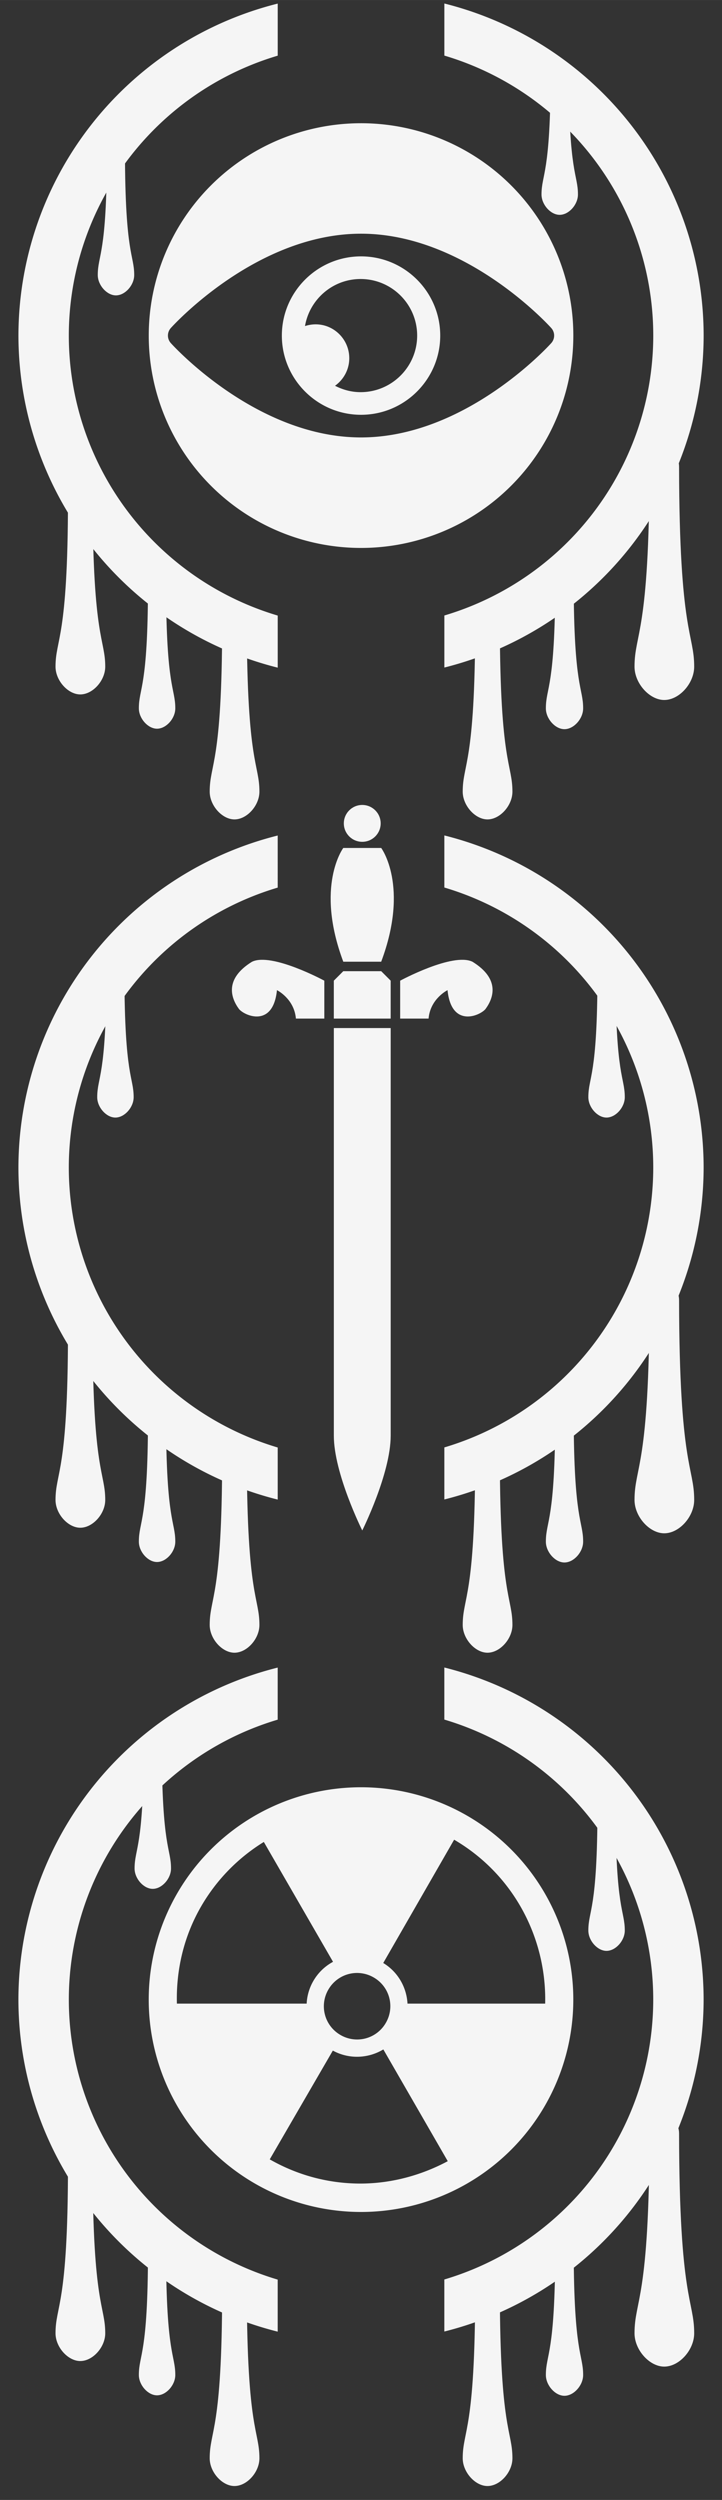 <?xml version="1.0" encoding="UTF-8" standalone="no"?>
<svg
   xmlns:dc="http://purl.org/dc/elements/1.1/"
   xmlns:cc="http://creativecommons.org/ns#"
   xmlns:rdf="http://www.w3.org/1999/02/22-rdf-syntax-ns#"
   xmlns:svg="http://www.w3.org/2000/svg"
   xmlns="http://www.w3.org/2000/svg"
   xmlns:sodipodi="http://sodipodi.sourceforge.net/DTD/sodipodi-0.dtd"
   xmlns:inkscape="http://www.inkscape.org/namespaces/inkscape"
   width="104"
   height="360"
   viewBox="0 0 27.517 95.25"
   version="1.1"
   id="svg96"
   sodipodi:docname="map-decal-club-02.svg"
   inkscape:version="0.92.2 (5c3e80d, 2017-08-06)">
  <rect x="0" y="0" width="27.517" height="95.25" fill="#333333" stroke="none"/>
  <sodipodi:namedview
     pagecolor="#ffffff"
     bordercolor="#666666"
     borderopacity="1"
     objecttolerance="10"
     gridtolerance="10"
     guidetolerance="10"
     inkscape:pageopacity="0"
     inkscape:pageshadow="2"
     inkscape:window-width="1920"
     inkscape:window-height="1017"
     id="namedview98"
     showgrid="true"
     inkscape:showpageshadow="false"
     fit-margin-top="0"
     fit-margin-left="0"
     fit-margin-right="0"
     fit-margin-bottom="0"
     inkscape:zoom="0.98611111"
     inkscape:cx="76.350367"
     inkscape:cy="133.5643"
     inkscape:window-x="1912"
     inkscape:window-y="-8"
     inkscape:window-maximized="1"
     inkscape:current-layer="svg96"
     inkscape:object-paths="true"
     inkscape:snap-intersection-paths="true"
     inkscape:snap-smooth-nodes="true"
     inkscape:snap-midpoints="true">
    <inkscape:grid
       type="xygrid"
       id="grid955"
       empspacing="4"
       spacingy="0.529"
       spacingx="0.529"
       originx="0"
       originy="0" />
  </sodipodi:namedview>
  <defs
     id="defs8" />
  <g
     id="g4865"
     transform="matrix(1.5,0,0,1.5,-16.908,29.642)"
     style="fill:#f5f5f5;fill-opacity:1">
    <path
       inkscape:connector-curvature="0"
       id="circle856-4"
       d="m 29.15,9.894 a 8.705,8.705 0 0 0 -6.588,-8.435 v 1.323 a 7.424,7.424 0 0 1 5.308,7.112 7.424,7.424 0 0 1 -5.308,7.11 v 1.322 a 8.705,8.705 0 0 0 6.588,-8.433 z m -10.822,-8.433 a 8.705,8.705 0 0 0 -6.588,8.433 8.705,8.705 0 0 0 6.588,8.435 v -1.323 a 7.424,7.424 0 0 1 -5.308,-7.112 7.424,7.424 0 0 1 5.308,-7.11 z"
       style="fill:#f5f5f5;fill-opacity:1;stroke:none;stroke-width:1.241;stroke-linecap:square;stroke-linejoin:bevel;stroke-miterlimit:4;stroke-dasharray:none;stroke-opacity:1;paint-order:normal" />
    <g
       style="fill:#f5f5f5;fill-opacity:1"
       transform="matrix(0.455,0,0,0.455,-16.362,4.185)"
       id="g992-5">
      <circle
         r="1.029"
         cy="-6.664"
         cx="80.963"
         id="circle980-0"
         style="fill:#f5f5f5;fill-opacity:1;stroke:none;stroke-width:0.343;stroke-linecap:square;stroke-linejoin:bevel;stroke-miterlimit:4;stroke-dasharray:none;stroke-opacity:1;paint-order:normal" />
      <path
         sodipodi:nodetypes="ccccc"
         inkscape:connector-curvature="0"
         id="path982-6"
         d="m 79.904,-5.292 h 2.117 c 0,0 1.587,2.117 0,6.35 h -2.117 c -1.587,-4.233 0,-6.35 0,-6.35 z"
         style="fill:#f5f5f5;fill-opacity:1;stroke:none;stroke-width:1.058;stroke-linecap:square;stroke-linejoin:bevel;stroke-miterlimit:4;stroke-dasharray:none;stroke-opacity:1;paint-order:normal" />
      <path
         style="fill:#f5f5f5;fill-opacity:1;stroke:none;stroke-width:1.058;stroke-linecap:square;stroke-linejoin:bevel;stroke-miterlimit:4;stroke-dasharray:none;stroke-opacity:1;paint-order:normal"
         d="m 79.904,1.587 h 2.117 l 0.529,0.529 v 2.117 h -3.175 V 2.117 Z"
         id="path984-8"
         inkscape:connector-curvature="0"
         sodipodi:nodetypes="ccccccc" />
      <path
         sodipodi:nodetypes="ccccccc"
         inkscape:connector-curvature="0"
         id="path986-8"
         d="m 87.115,1.058 c 1.551,0.958 1.191,2.02 0.727,2.646 -0.32,0.379 -1.903,1.058 -2.117,-1.058 0,0 -0.963,0.473 -1.058,1.587 h -1.587 V 2.117 c 0,0 2.937,-1.588 4.035,-1.058 z"
         style="fill:#f5f5f5;fill-opacity:1;stroke:none;stroke-width:1.058;stroke-linecap:square;stroke-linejoin:bevel;stroke-miterlimit:4;stroke-dasharray:none;stroke-opacity:1;paint-order:normal" />
      <path
         sodipodi:nodetypes="cccccc"
         inkscape:connector-curvature="0"
         id="path988-4"
         d="m 80.963,32.808 c 0,0 -1.587,-3.175 -1.587,-5.292 V 4.762 h 3.175 V 27.517 c 0,2.117 -1.587,5.292 -1.587,5.292 z"
         style="fill:#f5f5f5;fill-opacity:1;stroke:none;stroke-width:1.058;stroke-linecap:square;stroke-linejoin:bevel;stroke-miterlimit:4;stroke-dasharray:none;stroke-opacity:1;paint-order:normal" />
      <path
         style="fill:#f5f5f5;fill-opacity:1;stroke:none;stroke-width:1.058;stroke-linecap:square;stroke-linejoin:bevel;stroke-miterlimit:4;stroke-dasharray:none;stroke-opacity:1;paint-order:normal"
         d="m 74.81,1.058 c -1.551,0.958 -1.191,2.02 -0.727,2.646 0.32,0.379 1.903,1.058 2.117,-1.058 0,0 0.963,0.473 1.058,1.587 h 1.587 V 2.117 c 0,0 -2.937,-1.588 -4.035,-1.058 z"
         id="path990-8"
         inkscape:connector-curvature="0"
         sodipodi:nodetypes="ccccccc" />
    </g>
  </g>
  <g
     id="g4875"
     transform="matrix(1.5,0,0,1.5,-33.865,10.75)"
     style="fill:#f5f5f5;fill-opacity:1">
    <path
       inkscape:connector-curvature="0"
       style="fill:#f5f5f5;fill-opacity:1;stroke:none;stroke-width:1.184;stroke-linecap:round;stroke-linejoin:round;stroke-miterlimit:4;stroke-dasharray:none;stroke-opacity:1"
       d="m 31.75,6.751 a 5.394,5.394 0 0 0 5.394,-5.394 5.394,5.394 0 0 0 -5.394,-5.394 5.394,5.394 0 0 0 -5.394,5.394 5.394,5.394 0 0 0 5.394,5.394 z m 0,-2.807 c -2.639,0 -4.745,-2.298 -4.833,-2.396 -0.098,-0.109 -0.098,-0.274 0,-0.383 0.088,-0.098 2.194,-2.396 4.833,-2.396 2.639,0 4.745,2.298 4.833,2.396 0.098,0.109 0.098,0.274 0,0.383 -0.088,0.098 -2.194,2.396 -4.833,2.396 z m 0,-0.575 c 1.109,0 2.012,-0.903 2.012,-2.012 0,-1.109 -0.903,-2.012 -2.012,-2.012 -1.109,0 -2.012,0.903 -2.012,2.012 0,1.109 0.903,2.012 2.012,2.012 z m -0.012,-0.575 c -0.235,0 -0.453,-0.062 -0.649,-0.162 0.218,-0.157 0.362,-0.411 0.362,-0.7 0,-0.566 -0.546,-1.003 -1.125,-0.817 0.116,-0.677 0.703,-1.195 1.413,-1.195 0.793,0 1.437,0.645 1.437,1.437 0,0.793 -0.645,1.437 -1.437,1.437 z"
       id="path941" />
    <path
       style="fill:#f5f5f5;fill-opacity:1;stroke:none;stroke-width:1.241;stroke-linecap:square;stroke-linejoin:bevel;stroke-miterlimit:4;stroke-dasharray:none;stroke-opacity:1;paint-order:normal"
       d="m 40.455,1.357 a 8.705,8.705 0 0 0 -6.588,-8.435 v 1.323 a 7.424,7.424 0 0 1 5.308,7.112 7.424,7.424 0 0 1 -5.308,7.11 v 1.322 a 8.705,8.705 0 0 0 6.588,-8.433 z m -10.822,-8.433 a 8.705,8.705 0 0 0 -6.588,8.433 8.705,8.705 0 0 0 6.588,8.435 v -1.323 a 7.424,7.424 0 0 1 -5.308,-7.112 7.424,7.424 0 0 1 5.308,-7.11 z"
       id="path4855"
       inkscape:connector-curvature="0" />
  </g>
  <g
     id="g4871"
     transform="matrix(1.5,0,0,1.5,-5.291,31.736)"
     style="fill:#f5f5f5;fill-opacity:1">
    <path
       id="path9"
       d="m 12.7,24.24 a 5.394,5.394 0 0 0 -5.394,5.394 5.394,5.394 0 0 0 5.394,5.394 5.394,5.394 0 0 0 5.394,-5.394 5.394,5.394 0 0 0 -5.394,-5.394 z m 2.366,1.332 c 1.524,0.891 2.352,2.514 2.313,4.164 H 13.881 c -0.022,-0.411 -0.241,-0.805 -0.616,-1.032 z m -4.835,0.058 1.758,3.044 a 1.274,1.274 0 0 0 -0.5,0.486 1.273,1.273 0 0 0 -0.17,0.576 H 8.022 C 8,28.901 8.187,28.048 8.635,27.271 a 4.669,4.669 0 0 1 1.596,-1.642 z m 2.371,3.327 a 0.843,0.843 0 0 1 0.42,0.114 0.841,0.841 0 0 1 0.309,1.153 0.84,0.84 0 0 1 -1.152,0.309 0.841,0.841 0 0 1 -0.309,-1.153 0.841,0.841 0 0 1 0.733,-0.423 z m 0.665,1.942 1.637,2.839 c -0.717,0.383 -1.522,0.588 -2.337,0.567 -0.747,-0.019 -1.492,-0.217 -2.186,-0.613 l 1.603,-2.763 c 0.414,0.226 0.902,0.2 1.282,-0.029 z"
       style="fill:#f5f5f5;fill-opacity:1;stroke-width:0.587"
       inkscape:connector-curvature="0" />
    <path
       inkscape:connector-curvature="0"
       id="path4867"
       d="m 21.405,29.633 a 8.705,8.705 0 0 0 -6.588,-8.435 v 1.323 a 7.424,7.424 0 0 1 5.308,7.112 7.424,7.424 0 0 1 -5.308,7.11 v 1.322 a 8.705,8.705 0 0 0 6.588,-8.433 z m -10.822,-8.433 a 8.705,8.705 0 0 0 -6.588,8.433 8.705,8.705 0 0 0 6.588,8.435 V 36.746 A 7.424,7.424 0 0 1 5.276,29.633 7.424,7.424 0 0 1 10.583,22.523 Z"
       style="fill:#f5f5f5;fill-opacity:1;stroke:none;stroke-width:1.241;stroke-linecap:square;stroke-linejoin:bevel;stroke-miterlimit:4;stroke-dasharray:none;stroke-opacity:1;paint-order:normal" />
  </g>
  <path
     style="fill:#f5f5f5;fill-opacity:1;stroke:none;stroke-width:1.411;stroke-linecap:round;stroke-linejoin:miter;stroke-miterlimit:4;stroke-dasharray:none;stroke-opacity:1;paint-order:normal"
     d="m 3.061,18.521 c 0.261,0 0.47,0.236 0.47,0.529 0.007,5.292 0.48,5.292 0.48,6.35 0,0.529 -0.474,1.058 -0.951,1.058 -0.47,0 -0.944,-0.529 -0.944,-1.058 0,-1.058 0.474,-1.058 0.474,-6.35 0,-0.293 0.21,-0.529 0.47,-0.529 z"
     id="rect954"
     inkscape:connector-curvature="0"
     sodipodi:nodetypes="sscscss" />
  <path
     sodipodi:nodetypes="sscscss"
     inkscape:connector-curvature="0"
     id="path981"
     d="m 8.937,23.283 c 0.261,0 0.47,0.236 0.47,0.529 0.007,5.292 0.48,5.292 0.48,6.35 0,0.529 -0.474,1.058 -0.951,1.058 -0.47,0 -0.944,-0.529 -0.944,-1.058 0,-1.058 0.474,-1.058 0.474,-6.35 0,-0.293 0.21,-0.529 0.47,-0.529 z"
     style="fill:#f5f5f5;fill-opacity:1;stroke:none;stroke-width:1.411;stroke-linecap:round;stroke-linejoin:miter;stroke-miterlimit:4;stroke-dasharray:none;stroke-opacity:1;paint-order:normal" />
  <path
     style="fill:#f5f5f5;fill-opacity:1;stroke:none;stroke-width:1.035;stroke-linecap:round;stroke-linejoin:miter;stroke-miterlimit:4;stroke-dasharray:none;stroke-opacity:1;paint-order:normal"
     d="m 5.984,21.943 c 0.191,0 0.345,0.173 0.345,0.388 0.005,3.881 0.352,3.881 0.352,4.657 0,0.388 -0.347,0.776 -0.697,0.776 -0.345,0 -0.692,-0.388 -0.692,-0.776 0,-0.776 0.347,-0.776 0.347,-4.657 0,-0.215 0.154,-0.388 0.345,-0.388 z"
     id="path983"
     inkscape:connector-curvature="0"
     sodipodi:nodetypes="sscscss" />
  <path
     sodipodi:nodetypes="sscscss"
     inkscape:connector-curvature="0"
     id="path985"
     d="m 25.317,17.145 c 0.313,0 0.564,0.283 0.564,0.635 0.008,6.35 0.576,6.35 0.576,7.62 0,0.635 -0.568,1.27 -1.141,1.27 -0.564,0 -1.133,-0.635 -1.133,-1.27 0,-1.27 0.568,-1.27 0.568,-7.62 0,-0.352 0.252,-0.635 0.564,-0.635 z"
     style="fill:#f5f5f5;fill-opacity:1;stroke:none;stroke-width:1.693;stroke-linecap:round;stroke-linejoin:miter;stroke-miterlimit:4;stroke-dasharray:none;stroke-opacity:1;paint-order:normal" />
  <path
     style="fill:#f5f5f5;fill-opacity:1;stroke:none;stroke-width:1.411;stroke-linecap:round;stroke-linejoin:miter;stroke-miterlimit:4;stroke-dasharray:none;stroke-opacity:1;paint-order:normal"
     d="m 18.58,23.283 c 0.261,0 0.47,0.236 0.47,0.529 0.007,5.292 0.48,5.292 0.48,6.35 0,0.529 -0.474,1.058 -0.951,1.058 -0.47,0 -0.944,-0.529 -0.944,-1.058 0,-1.058 0.474,-1.058 0.474,-6.35 0,-0.293 0.21,-0.529 0.47,-0.529 z"
     id="path987"
     inkscape:connector-curvature="0"
     sodipodi:nodetypes="sscscss" />
  <path
     sodipodi:nodetypes="sscscss"
     inkscape:connector-curvature="0"
     id="path989"
     d="m 21.512,21.828 c 0.195,0 0.353,0.177 0.353,0.397 0.005,3.969 0.36,3.969 0.36,4.763 0,0.397 -0.355,0.794 -0.713,0.794 -0.353,0 -0.708,-0.397 -0.708,-0.794 0,-0.794 0.355,-0.794 0.355,-4.763 0,-0.22 0.157,-0.397 0.353,-0.397 z"
     style="fill:#f5f5f5;fill-opacity:1;stroke:none;stroke-width:1.058;stroke-linecap:round;stroke-linejoin:miter;stroke-miterlimit:4;stroke-dasharray:none;stroke-opacity:1;paint-order:normal" />
  <path
     sodipodi:nodetypes="sscscss"
     inkscape:connector-curvature="0"
     id="path995"
     d="m 3.061,50.271 c 0.261,0 0.47,0.236 0.47,0.529 0.007,5.292 0.48,5.292 0.48,6.35 0,0.529 -0.474,1.058 -0.951,1.058 -0.47,0 -0.944,-0.529 -0.944,-1.058 0,-1.058 0.474,-1.058 0.474,-6.35 0,-0.293 0.21,-0.529 0.47,-0.529 z"
     style="fill:#f5f5f5;fill-opacity:1;stroke:none;stroke-width:1.411;stroke-linecap:round;stroke-linejoin:miter;stroke-miterlimit:4;stroke-dasharray:none;stroke-opacity:1;paint-order:normal" />
  <path
     style="fill:#f5f5f5;fill-opacity:1;stroke:none;stroke-width:1.411;stroke-linecap:round;stroke-linejoin:miter;stroke-miterlimit:4;stroke-dasharray:none;stroke-opacity:1;paint-order:normal"
     d="m 8.937,55.033 c 0.261,0 0.47,0.236 0.47,0.529 0.007,5.292 0.48,5.292 0.48,6.35 0,0.529 -0.474,1.058 -0.951,1.058 -0.47,0 -0.944,-0.529 -0.944,-1.058 0,-1.058 0.474,-1.058 0.474,-6.35 0,-0.293 0.21,-0.529 0.47,-0.529 z"
     id="path997"
     inkscape:connector-curvature="0"
     sodipodi:nodetypes="sscscss" />
  <path
     sodipodi:nodetypes="sscscss"
     inkscape:connector-curvature="0"
     id="path999"
     d="m 5.984,53.693 c 0.191,0 0.345,0.173 0.345,0.388 0.005,3.881 0.352,3.881 0.352,4.657 0,0.388 -0.347,0.776 -0.697,0.776 -0.345,0 -0.692,-0.388 -0.692,-0.776 0,-0.776 0.347,-0.776 0.347,-4.657 0,-0.215 0.154,-0.388 0.345,-0.388 z"
     style="fill:#f5f5f5;fill-opacity:1;stroke:none;stroke-width:1.035;stroke-linecap:round;stroke-linejoin:miter;stroke-miterlimit:4;stroke-dasharray:none;stroke-opacity:1;paint-order:normal" />
  <path
     style="fill:#f5f5f5;fill-opacity:1;stroke:none;stroke-width:1.693;stroke-linecap:round;stroke-linejoin:miter;stroke-miterlimit:4;stroke-dasharray:none;stroke-opacity:1;paint-order:normal"
     d="m 25.317,48.895 c 0.313,0 0.564,0.283 0.564,0.635 0.008,6.35 0.576,6.35 0.576,7.62 0,0.635 -0.568,1.27 -1.141,1.27 -0.564,0 -1.133,-0.635 -1.133,-1.27 0,-1.27 0.568,-1.27 0.568,-7.62 0,-0.352 0.252,-0.635 0.564,-0.635 z"
     id="path1001"
     inkscape:connector-curvature="0"
     sodipodi:nodetypes="sscscss" />
  <path
     sodipodi:nodetypes="sscscss"
     inkscape:connector-curvature="0"
     id="path1003"
     d="m 18.58,55.033 c 0.261,0 0.47,0.236 0.47,0.529 0.007,5.292 0.48,5.292 0.48,6.35 0,0.529 -0.474,1.058 -0.951,1.058 -0.47,0 -0.944,-0.529 -0.944,-1.058 0,-1.058 0.474,-1.058 0.474,-6.35 0,-0.293 0.21,-0.529 0.47,-0.529 z"
     style="fill:#f5f5f5;fill-opacity:1;stroke:none;stroke-width:1.411;stroke-linecap:round;stroke-linejoin:miter;stroke-miterlimit:4;stroke-dasharray:none;stroke-opacity:1;paint-order:normal" />
  <path
     style="fill:#f5f5f5;fill-opacity:1;stroke:none;stroke-width:1.058;stroke-linecap:round;stroke-linejoin:miter;stroke-miterlimit:4;stroke-dasharray:none;stroke-opacity:1;paint-order:normal"
     d="m 21.512,53.578 c 0.195,0 0.353,0.177 0.353,0.397 0.005,3.969 0.36,3.969 0.36,4.763 0,0.397 -0.355,0.794 -0.713,0.794 -0.353,0 -0.708,-0.397 -0.708,-0.794 0,-0.794 0.355,-0.794 0.355,-4.763 0,-0.22 0.157,-0.397 0.353,-0.397 z"
     id="path1005"
     inkscape:connector-curvature="0"
     sodipodi:nodetypes="sscscss" />
  <path
     style="fill:#f5f5f5;fill-opacity:1;stroke:none;stroke-width:1.411;stroke-linecap:round;stroke-linejoin:miter;stroke-miterlimit:4;stroke-dasharray:none;stroke-opacity:1;paint-order:normal"
     d="m 3.061,82.021 c 0.261,0 0.47,0.236 0.47,0.529 0.007,5.292 0.48,5.292 0.48,6.35 0,0.529 -0.474,1.058 -0.951,1.058 -0.47,0 -0.944,-0.529 -0.944,-1.058 0,-1.058 0.474,-1.058 0.474,-6.35 0,-0.293 0.21,-0.529 0.47,-0.529 z"
     id="path1007"
     inkscape:connector-curvature="0"
     sodipodi:nodetypes="sscscss" />
  <path
     sodipodi:nodetypes="sscscss"
     inkscape:connector-curvature="0"
     id="path1009"
     d="m 8.937,86.783 c 0.261,0 0.47,0.236 0.47,0.529 0.007,5.292 0.48,5.292 0.48,6.35 0,0.529 -0.474,1.058 -0.951,1.058 -0.47,0 -0.944,-0.529 -0.944,-1.058 0,-1.058 0.474,-1.058 0.474,-6.35 0,-0.293 0.21,-0.529 0.47,-0.529 z"
     style="fill:#f5f5f5;fill-opacity:1;stroke:none;stroke-width:1.411;stroke-linecap:round;stroke-linejoin:miter;stroke-miterlimit:4;stroke-dasharray:none;stroke-opacity:1;paint-order:normal" />
  <path
     style="fill:#f5f5f5;fill-opacity:1;stroke:none;stroke-width:1.035;stroke-linecap:round;stroke-linejoin:miter;stroke-miterlimit:4;stroke-dasharray:none;stroke-opacity:1;paint-order:normal"
     d="m 5.984,85.443 c 0.191,0 0.345,0.173 0.345,0.388 0.005,3.881 0.352,3.881 0.352,4.657 0,0.388 -0.347,0.776 -0.697,0.776 -0.345,0 -0.692,-0.388 -0.692,-0.776 0,-0.776 0.347,-0.776 0.347,-4.657 0,-0.215 0.154,-0.388 0.345,-0.388 z"
     id="path1011"
     inkscape:connector-curvature="0"
     sodipodi:nodetypes="sscscss" />
  <path
     sodipodi:nodetypes="sscscss"
     inkscape:connector-curvature="0"
     id="path1013"
     d="m 25.317,80.645 c 0.313,0 0.564,0.283 0.564,0.635 0.008,6.35 0.576,6.35 0.576,7.62 0,0.635 -0.568,1.27 -1.141,1.27 -0.564,0 -1.133,-0.635 -1.133,-1.27 0,-1.27 0.568,-1.27 0.568,-7.62 0,-0.352 0.252,-0.635 0.564,-0.635 z"
     style="fill:#f5f5f5;fill-opacity:1;stroke:none;stroke-width:1.693;stroke-linecap:round;stroke-linejoin:miter;stroke-miterlimit:4;stroke-dasharray:none;stroke-opacity:1;paint-order:normal" />
  <path
     style="fill:#f5f5f5;fill-opacity:1;stroke:none;stroke-width:1.411;stroke-linecap:round;stroke-linejoin:miter;stroke-miterlimit:4;stroke-dasharray:none;stroke-opacity:1;paint-order:normal"
     d="m 18.58,86.783 c 0.261,0 0.47,0.236 0.47,0.529 0.007,5.292 0.48,5.292 0.48,6.35 0,0.529 -0.474,1.058 -0.951,1.058 -0.47,0 -0.944,-0.529 -0.944,-1.058 0,-1.058 0.474,-1.058 0.474,-6.35 0,-0.293 0.21,-0.529 0.47,-0.529 z"
     id="path1015"
     inkscape:connector-curvature="0"
     sodipodi:nodetypes="sscscss" />
  <path
     sodipodi:nodetypes="sscscss"
     inkscape:connector-curvature="0"
     id="path1017"
     d="m 21.512,85.328 c 0.195,0 0.353,0.177 0.353,0.397 0.005,3.969 0.36,3.969 0.36,4.763 0,0.397 -0.355,0.794 -0.713,0.794 -0.353,0 -0.708,-0.397 -0.708,-0.794 0,-0.794 0.355,-0.794 0.355,-4.763 0,-0.22 0.157,-0.397 0.353,-0.397 z"
     style="fill:#f5f5f5;fill-opacity:1;stroke:none;stroke-width:1.058;stroke-linecap:round;stroke-linejoin:miter;stroke-miterlimit:4;stroke-dasharray:none;stroke-opacity:1;paint-order:normal" />
  <path
     sodipodi:nodetypes="sscscss"
     inkscape:connector-curvature="0"
     id="path1019"
     d="m 4.418,5.433 c 0.191,0 0.345,0.173 0.345,0.388 0.005,3.881 0.352,3.881 0.352,4.657 0,0.388 -0.347,0.776 -0.697,0.776 -0.345,0 -0.692,-0.388 -0.692,-0.776 0,-0.776 0.347,-0.776 0.347,-4.657 0,-0.215 0.154,-0.388 0.345,-0.388 z"
     style="fill:#f5f5f5;fill-opacity:1;stroke:none;stroke-width:1.035;stroke-linecap:round;stroke-linejoin:miter;stroke-miterlimit:4;stroke-dasharray:none;stroke-opacity:1;paint-order:normal" />
  <path
     style="fill:#f5f5f5;fill-opacity:1;stroke:none;stroke-width:1.035;stroke-linecap:round;stroke-linejoin:miter;stroke-miterlimit:4;stroke-dasharray:none;stroke-opacity:1;paint-order:normal"
     d="m 21.33,2.364 c 0.191,0 0.345,0.173 0.345,0.388 0.005,3.881 0.352,3.881 0.352,4.657 0,0.388 -0.347,0.776 -0.697,0.776 -0.345,0 -0.692,-0.388 -0.692,-0.776 0,-0.776 0.347,-0.776 0.347,-4.657 0,-0.215 0.154,-0.388 0.345,-0.388 z"
     id="path1021"
     inkscape:connector-curvature="0"
     sodipodi:nodetypes="sscscss" />
  <path
     sodipodi:nodetypes="sscscss"
     inkscape:connector-curvature="0"
     id="path1029"
     d="m 5.821,66.146 c 0.191,0 0.345,0.173 0.345,0.388 0.005,3.881 0.352,3.881 0.352,4.657 0,0.388 -0.347,0.776 -0.697,0.776 -0.345,0 -0.692,-0.388 -0.692,-0.776 0,-0.776 0.347,-0.776 0.347,-4.657 0,-0.215 0.154,-0.388 0.345,-0.388 z"
     style="fill:#f5f5f5;fill-opacity:1;stroke:none;stroke-width:1.035;stroke-linecap:round;stroke-linejoin:miter;stroke-miterlimit:4;stroke-dasharray:none;stroke-opacity:1;paint-order:normal" />
  <path
     style="fill:#f5f5f5;fill-opacity:1;stroke:none;stroke-width:1.035;stroke-linecap:round;stroke-linejoin:miter;stroke-miterlimit:4;stroke-dasharray:none;stroke-opacity:1;paint-order:normal"
     d="m 23.115,68.509 c 0.191,0 0.345,0.173 0.345,0.388 0.005,3.881 0.352,3.881 0.352,4.657 0,0.388 -0.347,0.776 -0.697,0.776 -0.345,0 -0.692,-0.388 -0.692,-0.776 0,-0.776 0.347,-0.776 0.347,-4.657 0,-0.215 0.154,-0.388 0.345,-0.388 z"
     id="path1031"
     inkscape:connector-curvature="0"
     sodipodi:nodetypes="sscscss" />
  <path
     style="fill:#f5f5f5;fill-opacity:1;stroke:none;stroke-width:1.035;stroke-linecap:round;stroke-linejoin:miter;stroke-miterlimit:4;stroke-dasharray:none;stroke-opacity:1;paint-order:normal"
     d="m 4.397,36.759 c 0.191,0 0.345,0.173 0.345,0.388 0.005,3.881 0.352,3.881 0.352,4.657 0,0.388 -0.347,0.776 -0.697,0.776 -0.345,0 -0.692,-0.388 -0.692,-0.776 0,-0.776 0.347,-0.776 0.347,-4.657 0,-0.215 0.154,-0.388 0.345,-0.388 z"
     id="path1033"
     inkscape:connector-curvature="0"
     sodipodi:nodetypes="sscscss" />
  <path
     sodipodi:nodetypes="sscscss"
     inkscape:connector-curvature="0"
     id="path1035"
     d="m 23.115,36.759 c 0.191,0 0.345,0.173 0.345,0.388 0.005,3.881 0.352,3.881 0.352,4.657 0,0.388 -0.347,0.776 -0.697,0.776 -0.345,0 -0.692,-0.388 -0.692,-0.776 0,-0.776 0.347,-0.776 0.347,-4.657 0,-0.215 0.154,-0.388 0.345,-0.388 z"
     style="fill:#f5f5f5;fill-opacity:1;stroke:none;stroke-width:1.035;stroke-linecap:round;stroke-linejoin:miter;stroke-miterlimit:4;stroke-dasharray:none;stroke-opacity:1;paint-order:normal" />
</svg>
